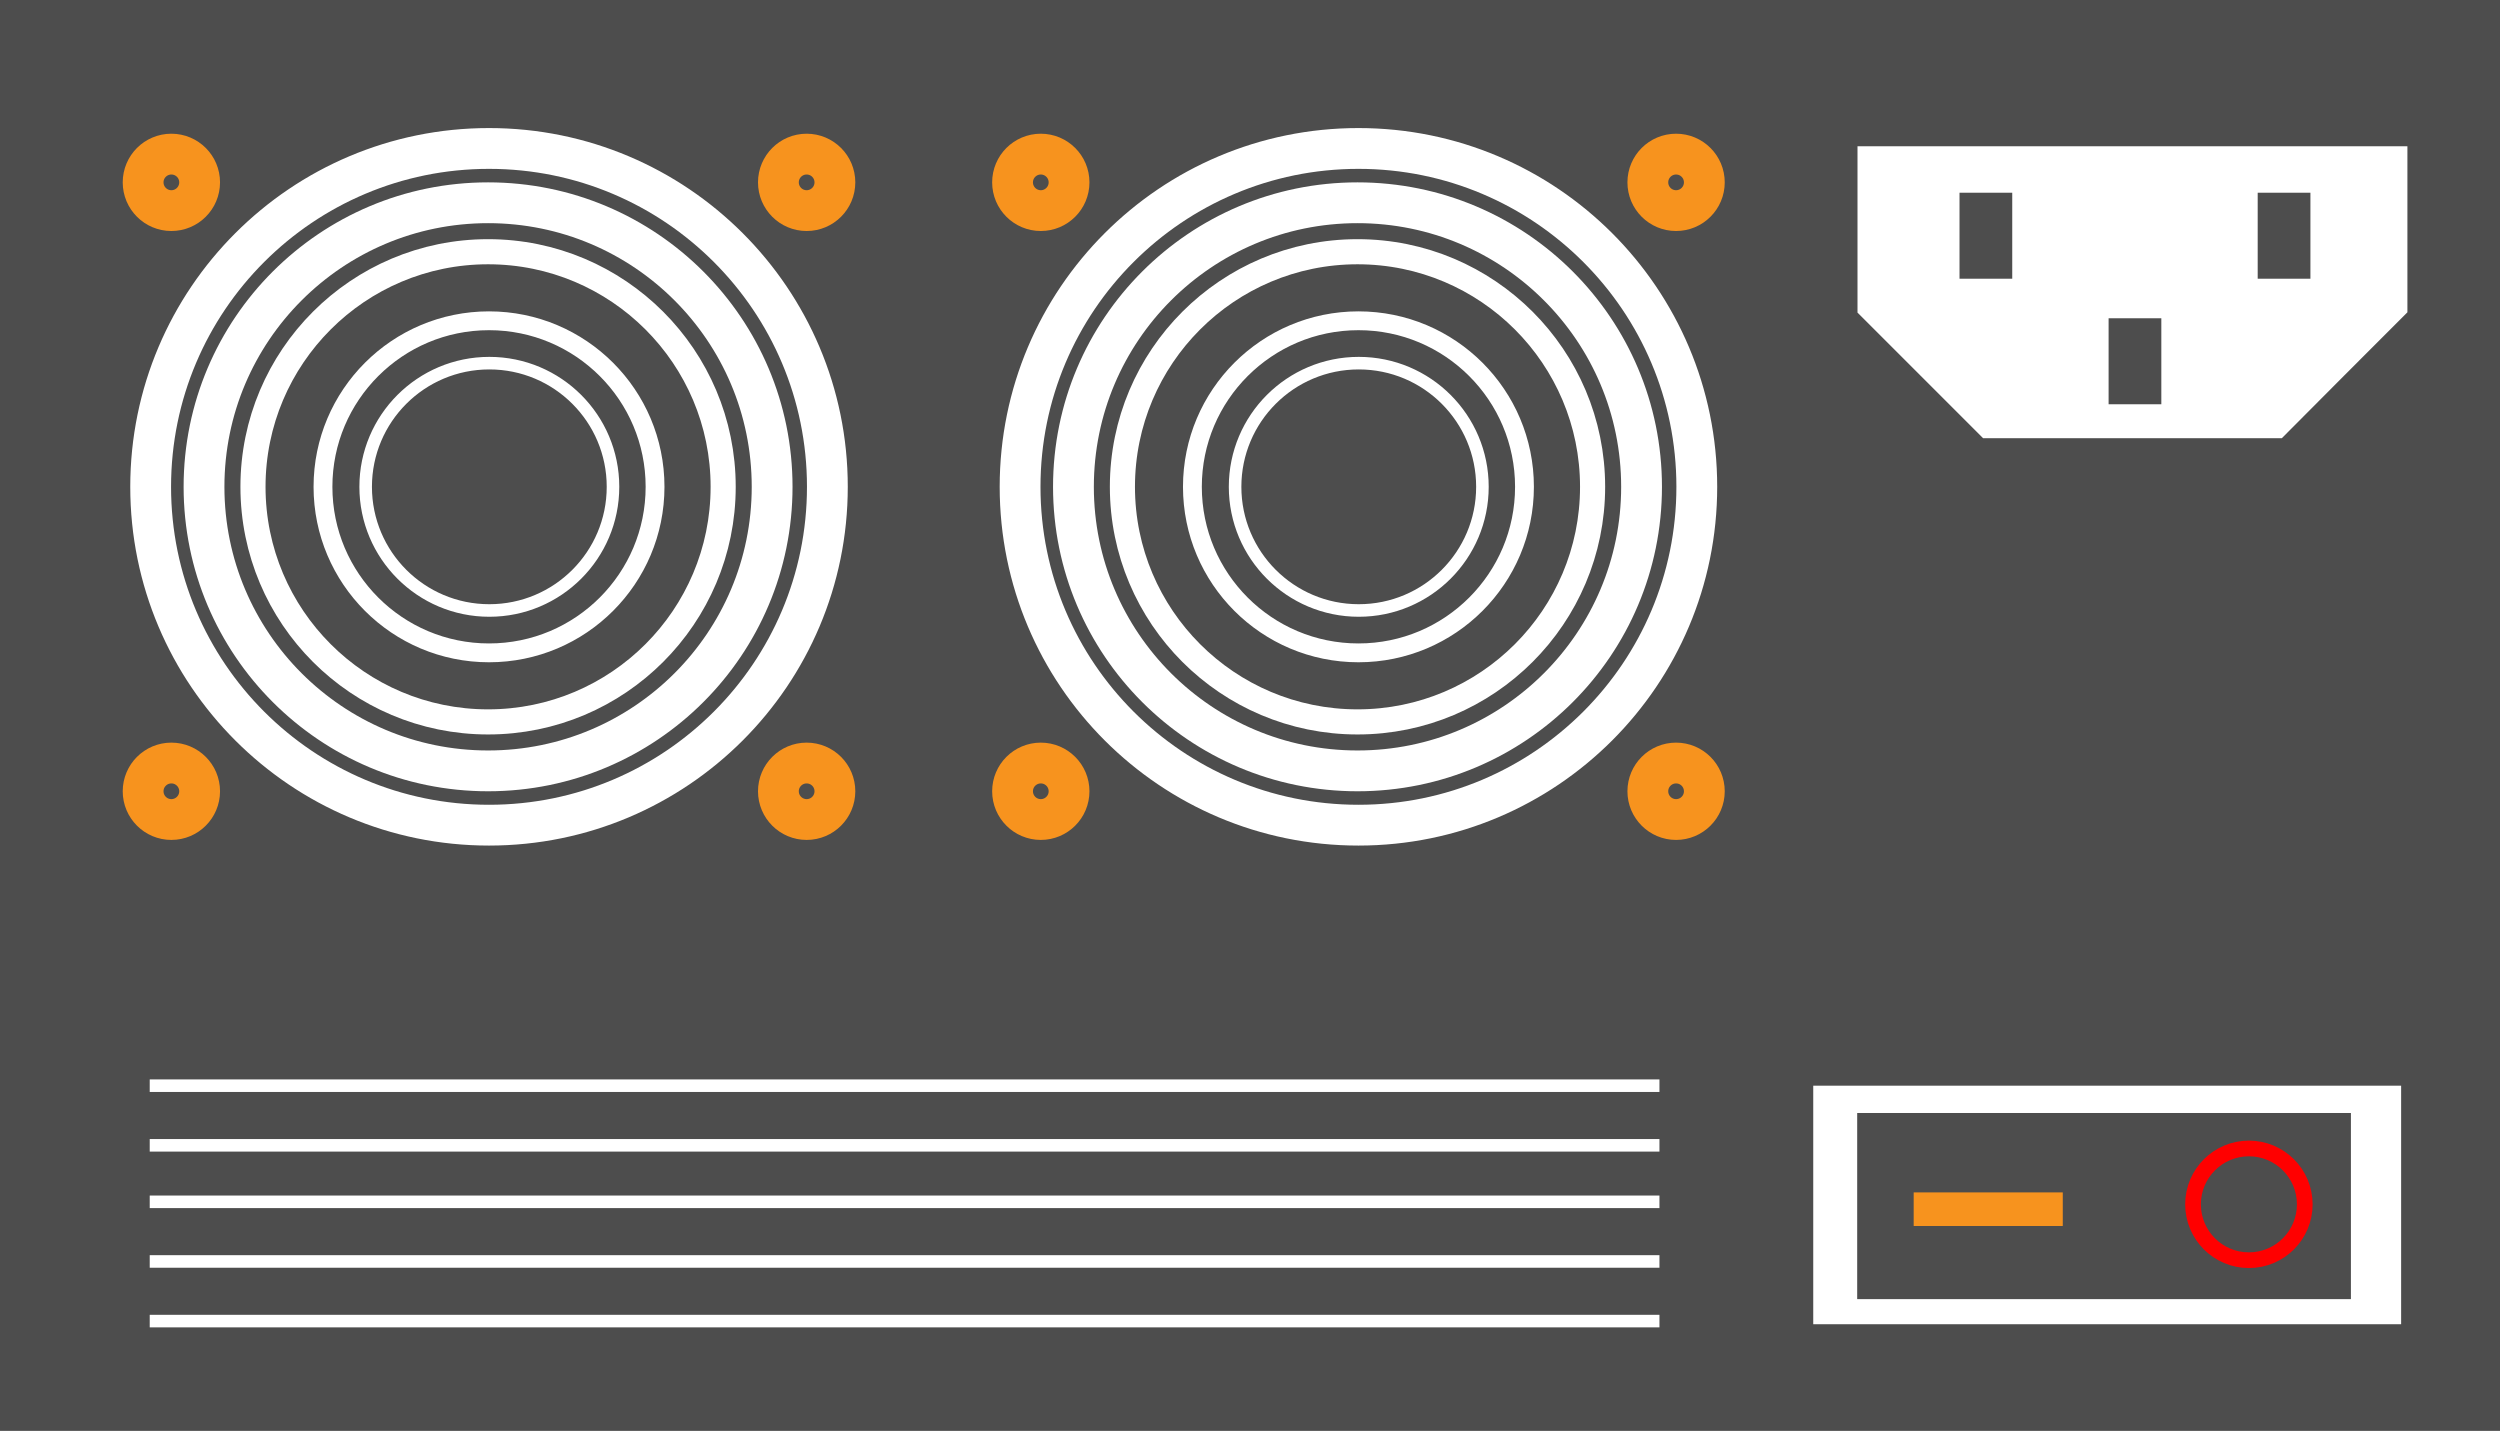 <?xml version="1.0" encoding="utf-8"?>
<!-- Generator: Adobe Illustrator 19.0.0, SVG Export Plug-In . SVG Version: 6.00 Build 0)  -->
<svg version="1.1" id="Layer_1" xmlns="http://www.w3.org/2000/svg" xmlns:xlink="http://www.w3.org/1999/xlink" x="0px" y="0px"
	 viewBox="0 0 796.5 455.8" enable-background="new 0 0 796.5 455.8" xml:space="preserve">
<rect x="0" y="0" width="796.5" height="455.8" fill="#333333" stroke="none"/>
<rect id="XMLID_1_" x="-961" fill="#4D4D4D" width="796.5" height="455.8"/>
<path id="XMLID_2_" fill="#FFFFFF" d="M-303.7,165.5h-95.2c-15.6-15.6-24.4-24.4-40-40V72.6h175.2v52.9
	C-279.3,141.1-288,149.9-303.7,165.5z"/>
<g id="XMLID_22_">
	<rect id="XMLID_3_" x="-406.3" y="87.3" fill="#4D4D4D" width="16.8" height="27.4"/>
	<rect id="XMLID_4_" x="-311.3" y="87.3" fill="#4D4D4D" width="16.8" height="27.4"/>
	<rect id="XMLID_5_" x="-358.8" y="127.3" fill="#4D4D4D" width="16.8" height="27.4"/>
</g>
<rect id="XMLID_6_" x="-438.3" y="299.9" fill="#FFFFFF" width="187.3" height="76"/>
<rect id="XMLID_7_" x="-424.3" y="308.6" fill="#4D4D4D" width="157.3" height="59.3"/>
<circle id="XMLID_8_" fill="none" stroke="#FF0000" stroke-width="5" stroke-miterlimit="10" cx="-299.5" cy="337.7" r="17.8"/>
<rect id="XMLID_9_" x="-406.3" y="333.9" fill="#F7931E" width="47.5" height="10.7"/>
<g id="XMLID_10_">
	<circle id="XMLID_11_" fill="none" stroke="#F7931E" stroke-width="13" stroke-miterlimit="10" cx="-903.7" cy="87.6" r="12.7"/>
	<circle id="XMLID_12_" fill="none" stroke="#F7931E" stroke-width="13" stroke-miterlimit="10" cx="-617.7" cy="87.6" r="12.7"/>
	<g id="XMLID_13_">
		<circle id="XMLID_14_" fill="none" stroke="#F7931E" stroke-width="13" stroke-miterlimit="10" cx="-617.7" cy="361.6" r="12.7"/>
		<circle id="XMLID_15_" fill="none" stroke="#F7931E" stroke-width="13" stroke-miterlimit="10" cx="-903.7" cy="361.6" r="12.7"/>
	</g>
</g>
<g id="XMLID_16_">
	<circle id="XMLID_17_" fill="none" stroke="#FFFFFF" stroke-width="13" stroke-miterlimit="10" cx="-760.7" cy="224.6" r="152.4"/>
	<circle id="XMLID_18_" fill="none" stroke="#FFFFFF" stroke-width="13" stroke-miterlimit="10" cx="-761.1" cy="224.6" r="127.8"/>
	<circle id="XMLID_19_" fill="none" stroke="#FFFFFF" stroke-width="8" stroke-miterlimit="10" cx="-761.1" cy="224.6" r="105.8"/>
	<circle id="XMLID_20_" fill="none" stroke="#FFFFFF" stroke-width="6" stroke-miterlimit="10" cx="-760.7" cy="224.6" r="74.7"/>
	<circle id="XMLID_21_" fill="none" stroke="#FFFFFF" stroke-width="4" stroke-miterlimit="10" cx="-760.6" cy="224.6" r="55.7"/>
</g>
<rect id="XMLID_44_" fill="#4D4D4D" width="796.5" height="455.8"/>
<g id="XMLID_67_">
	<path id="XMLID_43_" fill="#FFFFFF" d="M727,139.6h-95.2c-15.6-15.6-24.4-24.4-40-40V46.6H767v52.9
		C751.3,115.2,742.6,123.9,727,139.6z"/>
	<g id="XMLID_39_">
		<rect id="XMLID_42_" x="624.3" y="61.4" fill="#4D4D4D" width="16.8" height="27.4"/>
		<rect id="XMLID_41_" x="719.3" y="61.4" fill="#4D4D4D" width="16.8" height="27.4"/>
		<rect id="XMLID_40_" x="671.8" y="101.4" fill="#4D4D4D" width="16.8" height="27.4"/>
	</g>
</g>
<g id="XMLID_68_">
	<rect id="XMLID_38_" x="577.7" y="345.9" fill="#FFFFFF" width="187.3" height="76"/>
	<rect id="XMLID_37_" x="591.7" y="354.6" fill="#4D4D4D" width="157.3" height="59.3"/>
	<circle id="XMLID_36_" fill="none" stroke="#FF0000" stroke-width="5" stroke-miterlimit="10" cx="716.5" cy="383.7" r="17.8"/>
	<rect id="XMLID_35_" x="609.7" y="379.9" fill="#F7931E" width="47.5" height="10.7"/>
</g>
<rect id="XMLID_66_" x="-502" y="542" fill="#4D4D4D" width="796.5" height="455.8"/>
<g id="XMLID_91_">
	<path id="XMLID_65_" fill="#FFFFFF" d="M-314,954.8h-95.2c-15.6-15.6-24.4-24.4-40-40v-52.9H-274v52.9
		C-289.6,930.5-298.4,939.2-314,954.8z"/>
	<g id="XMLID_61_">
		<rect id="XMLID_64_" x="-416.6" y="876.7" fill="#4D4D4D" width="16.8" height="27.4"/>
		<rect id="XMLID_63_" x="-321.6" y="876.7" fill="#4D4D4D" width="16.8" height="27.4"/>
		<rect id="XMLID_62_" x="-369.1" y="916.7" fill="#4D4D4D" width="16.8" height="27.4"/>
	</g>
</g>
<g id="XMLID_92_">
	<rect id="XMLID_60_" x="34.7" y="887.9" fill="#FFFFFF" width="187.3" height="76"/>
	<rect id="XMLID_59_" x="48.7" y="896.6" fill="#4D4D4D" width="157.3" height="59.3"/>
	<circle id="XMLID_58_" fill="none" stroke="#FF0000" stroke-width="5" stroke-miterlimit="10" cx="173.5" cy="925.7" r="17.8"/>
	<rect id="XMLID_57_" x="66.7" y="921.9" fill="#F7931E" width="47.5" height="10.7"/>
</g>
<g id="XMLID_90_">
	<g id="XMLID_51_">
		<circle id="XMLID_56_" fill="none" stroke="#F7931E" stroke-width="13" stroke-miterlimit="10" cx="-449.2" cy="584.2" r="8.2"/>
		<circle id="XMLID_55_" fill="none" stroke="#F7931E" stroke-width="13" stroke-miterlimit="10" cx="-264.6" cy="584.2" r="8.2"/>
		<g id="XMLID_52_">
			<circle id="XMLID_54_" fill="none" stroke="#F7931E" stroke-width="13" stroke-miterlimit="10" cx="-264.6" cy="761" r="8.2"/>
			<circle id="XMLID_53_" fill="none" stroke="#F7931E" stroke-width="13" stroke-miterlimit="10" cx="-449.2" cy="761" r="8.2"/>
		</g>
	</g>
	<g id="XMLID_45_">
		<circle id="XMLID_50_" fill="none" stroke="#FFFFFF" stroke-width="13" stroke-miterlimit="10" cx="-356.9" cy="672.6" r="98.3"/>
		<circle id="XMLID_49_" fill="none" stroke="#FFFFFF" stroke-width="13" stroke-miterlimit="10" cx="-357.2" cy="672.6" r="82.5"/>
		<circle id="XMLID_48_" fill="none" stroke="#FFFFFF" stroke-width="8" stroke-miterlimit="10" cx="-357.2" cy="672.6" r="68.3"/>
		<circle id="XMLID_47_" fill="none" stroke="#FFFFFF" stroke-width="6" stroke-miterlimit="10" cx="-356.9" cy="672.6" r="48.2"/>
		<circle id="XMLID_46_" fill="none" stroke="#FFFFFF" stroke-width="4" stroke-miterlimit="10" cx="-356.8" cy="672.6" r="35.9"/>
	</g>
</g>
<g id="XMLID_83_">
	<g id="XMLID_69_">
		<g id="XMLID_29_">
			<circle id="XMLID_34_" fill="none" stroke="#F7931E" stroke-width="13" stroke-miterlimit="10" cx="54.6" cy="58.1" r="9"/>
			<circle id="XMLID_33_" fill="none" stroke="#F7931E" stroke-width="13" stroke-miterlimit="10" cx="257" cy="58.1" r="9"/>
			<g id="XMLID_30_">
				<circle id="XMLID_32_" fill="none" stroke="#F7931E" stroke-width="13" stroke-miterlimit="10" cx="257" cy="252.1" r="9"/>
				<circle id="XMLID_31_" fill="none" stroke="#F7931E" stroke-width="13" stroke-miterlimit="10" cx="54.6" cy="252.1" r="9"/>
			</g>
		</g>
		<g id="XMLID_23_">
			
				<circle id="XMLID_28_" fill="none" stroke="#FFFFFF" stroke-width="13" stroke-miterlimit="10" cx="155.8" cy="155.1" r="107.8"/>
			<circle id="XMLID_27_" fill="none" stroke="#FFFFFF" stroke-width="13" stroke-miterlimit="10" cx="155.5" cy="155.1" r="90.5"/>
			<circle id="XMLID_26_" fill="none" stroke="#FFFFFF" stroke-width="8" stroke-miterlimit="10" cx="155.5" cy="155.1" r="74.9"/>
			<circle id="XMLID_25_" fill="none" stroke="#FFFFFF" stroke-width="6" stroke-miterlimit="10" cx="155.8" cy="155.1" r="52.9"/>
			<circle id="XMLID_24_" fill="none" stroke="#FFFFFF" stroke-width="4" stroke-miterlimit="10" cx="155.9" cy="155.1" r="39.4"/>
		</g>
	</g>
	<g id="XMLID_70_">
		<g id="XMLID_77_">
			<circle id="XMLID_82_" fill="none" stroke="#F7931E" stroke-width="13" stroke-miterlimit="10" cx="331.6" cy="58.1" r="9"/>
			<circle id="XMLID_81_" fill="none" stroke="#F7931E" stroke-width="13" stroke-miterlimit="10" cx="534" cy="58.1" r="9"/>
			<g id="XMLID_78_">
				<circle id="XMLID_80_" fill="none" stroke="#F7931E" stroke-width="13" stroke-miterlimit="10" cx="534" cy="252.1" r="9"/>
				<circle id="XMLID_79_" fill="none" stroke="#F7931E" stroke-width="13" stroke-miterlimit="10" cx="331.6" cy="252.1" r="9"/>
			</g>
		</g>
		<g id="XMLID_71_">
			
				<circle id="XMLID_76_" fill="none" stroke="#FFFFFF" stroke-width="13" stroke-miterlimit="10" cx="432.8" cy="155.1" r="107.8"/>
			<circle id="XMLID_75_" fill="none" stroke="#FFFFFF" stroke-width="13" stroke-miterlimit="10" cx="432.5" cy="155.1" r="90.5"/>
			<circle id="XMLID_74_" fill="none" stroke="#FFFFFF" stroke-width="8" stroke-miterlimit="10" cx="432.5" cy="155.1" r="74.9"/>
			<circle id="XMLID_73_" fill="none" stroke="#FFFFFF" stroke-width="6" stroke-miterlimit="10" cx="432.8" cy="155.1" r="52.9"/>
			<circle id="XMLID_72_" fill="none" stroke="#FFFFFF" stroke-width="4" stroke-miterlimit="10" cx="432.9" cy="155.1" r="39.4"/>
		</g>
	</g>
</g>
<g id="XMLID_89_">
	
		<line id="XMLID_84_" fill="none" stroke="#FFFFFF" stroke-width="4" stroke-miterlimit="10" x1="47.7" y1="345.9" x2="528.7" y2="345.9"/>
	
		<line id="XMLID_85_" fill="none" stroke="#FFFFFF" stroke-width="4" stroke-miterlimit="10" x1="47.7" y1="364.9" x2="528.7" y2="364.9"/>
	
		<line id="XMLID_86_" fill="none" stroke="#FFFFFF" stroke-width="4" stroke-miterlimit="10" x1="47.7" y1="382.9" x2="528.7" y2="382.9"/>
	
		<line id="XMLID_87_" fill="none" stroke="#FFFFFF" stroke-width="4" stroke-miterlimit="10" x1="47.7" y1="401.9" x2="528.7" y2="401.9"/>
	
		<line id="XMLID_88_" fill="none" stroke="#FFFFFF" stroke-width="4" stroke-miterlimit="10" x1="47.7" y1="420.9" x2="528.7" y2="420.9"/>
</g>
<g id="XMLID_93_">
	<g id="XMLID_100_">
		<circle id="XMLID_105_" fill="none" stroke="#F7931E" stroke-width="13" stroke-miterlimit="10" cx="7.7" cy="587.2" r="10.7"/>
		<circle id="XMLID_104_" fill="none" stroke="#F7931E" stroke-width="13" stroke-miterlimit="10" cx="248.3" cy="587.2" r="10.7"/>
		<g id="XMLID_101_">
			
				<circle id="XMLID_103_" fill="none" stroke="#F7931E" stroke-width="13" stroke-miterlimit="10" cx="248.3" cy="817.6" r="10.7"/>
			<circle id="XMLID_102_" fill="none" stroke="#F7931E" stroke-width="13" stroke-miterlimit="10" cx="7.7" cy="817.6" r="10.7"/>
		</g>
	</g>
	<g id="XMLID_94_">
		<circle id="XMLID_99_" fill="none" stroke="#FFFFFF" stroke-width="13" stroke-miterlimit="10" cx="128" cy="702.4" r="128.1"/>
		<circle id="XMLID_98_" fill="none" stroke="#FFFFFF" stroke-width="13" stroke-miterlimit="10" cx="127.7" cy="702.4" r="107.5"/>
		<circle id="XMLID_97_" fill="none" stroke="#FFFFFF" stroke-width="8" stroke-miterlimit="10" cx="127.7" cy="702.4" r="89"/>
		<circle id="XMLID_96_" fill="none" stroke="#FFFFFF" stroke-width="6" stroke-miterlimit="10" cx="128" cy="702.4" r="62.8"/>
		<circle id="XMLID_95_" fill="none" stroke="#FFFFFF" stroke-width="4" stroke-miterlimit="10" cx="128.1" cy="702.4" r="46.8"/>
	</g>
</g>
<g id="XMLID_106_">
	<g id="XMLID_113_">
		<circle id="XMLID_118_" fill="none" stroke="#F7931E" stroke-width="13" stroke-miterlimit="10" cx="-217.2" cy="584.2" r="8.2"/>
		<circle id="XMLID_117_" fill="none" stroke="#F7931E" stroke-width="13" stroke-miterlimit="10" cx="-32.6" cy="584.2" r="8.2"/>
		<g id="XMLID_114_">
			<circle id="XMLID_116_" fill="none" stroke="#F7931E" stroke-width="13" stroke-miterlimit="10" cx="-32.6" cy="761" r="8.2"/>
			<circle id="XMLID_115_" fill="none" stroke="#F7931E" stroke-width="13" stroke-miterlimit="10" cx="-217.2" cy="761" r="8.2"/>
		</g>
	</g>
	<g id="XMLID_107_">
		
			<circle id="XMLID_112_" fill="none" stroke="#FFFFFF" stroke-width="13" stroke-miterlimit="10" cx="-124.9" cy="672.6" r="98.3"/>
		
			<circle id="XMLID_111_" fill="none" stroke="#FFFFFF" stroke-width="13" stroke-miterlimit="10" cx="-125.2" cy="672.6" r="82.5"/>
		<circle id="XMLID_110_" fill="none" stroke="#FFFFFF" stroke-width="8" stroke-miterlimit="10" cx="-125.2" cy="672.6" r="68.3"/>
		<circle id="XMLID_109_" fill="none" stroke="#FFFFFF" stroke-width="6" stroke-miterlimit="10" cx="-124.9" cy="672.6" r="48.2"/>
		<circle id="XMLID_108_" fill="none" stroke="#FFFFFF" stroke-width="4" stroke-miterlimit="10" cx="-124.8" cy="672.6" r="35.9"/>
	</g>
</g>
<g id="XMLID_119_">
	<path id="XMLID_124_" fill="#FFFFFF" d="M-101,954.8h-95.2c-15.6-15.6-24.4-24.4-40-40v-52.9H-61v52.9
		C-76.6,930.5-85.4,939.2-101,954.8z"/>
	<g id="XMLID_120_">
		<rect id="XMLID_123_" x="-203.6" y="876.7" fill="#4D4D4D" width="16.8" height="27.4"/>
		<rect id="XMLID_122_" x="-108.6" y="876.7" fill="#4D4D4D" width="16.8" height="27.4"/>
		<rect id="XMLID_121_" x="-156.1" y="916.7" fill="#4D4D4D" width="16.8" height="27.4"/>
	</g>
</g>
<g id="XMLID_250_">
</g>
<g id="XMLID_251_">
</g>
<g id="XMLID_252_">
</g>
<g id="XMLID_253_">
</g>
<g id="XMLID_254_">
</g>
<g id="XMLID_255_">
</g>
<g id="XMLID_256_">
</g>
<g id="XMLID_257_">
</g>
<g id="XMLID_258_">
</g>
<g id="XMLID_259_">
</g>
<g id="XMLID_260_">
</g>
<g id="XMLID_261_">
</g>
<g id="XMLID_262_">
</g>
<g id="XMLID_263_">
</g>
<g id="XMLID_264_">
</g>
</svg>

